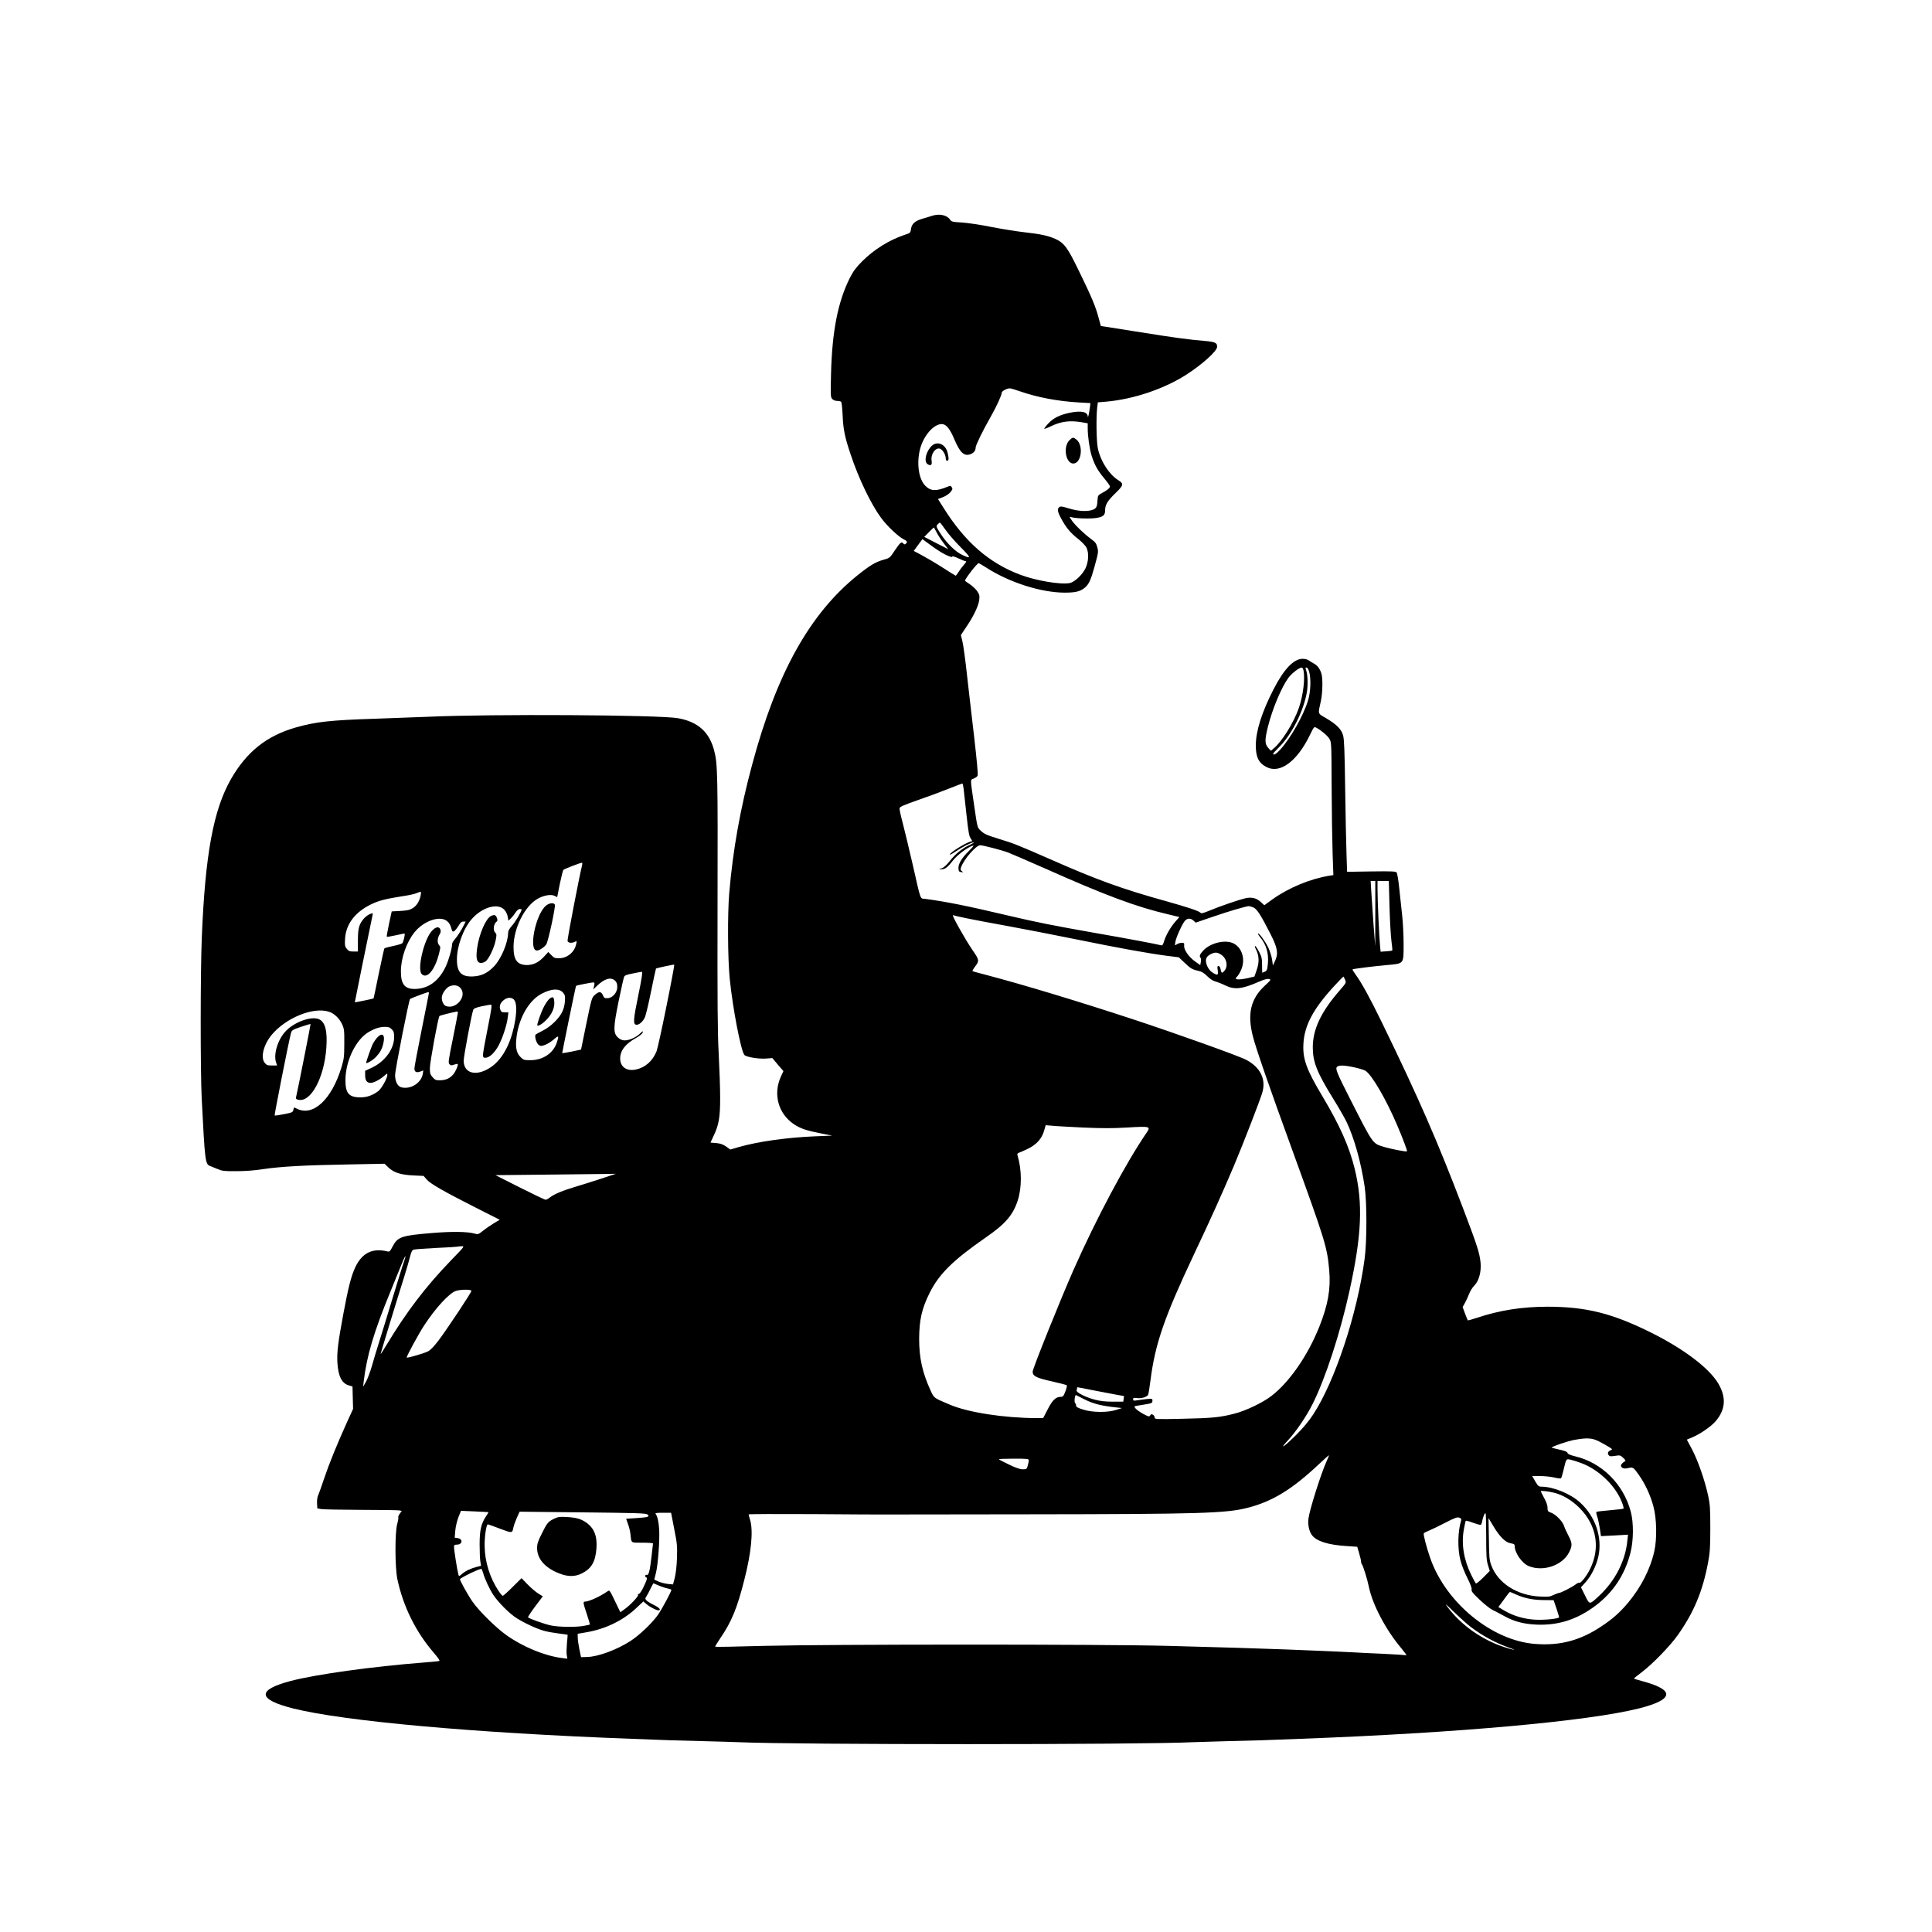 <?xml version="1.0" standalone="no"?>
<!DOCTYPE svg PUBLIC "-//W3C//DTD SVG 20010904//EN"
 "http://www.w3.org/TR/2001/REC-SVG-20010904/DTD/svg10.dtd">
<svg version="1.0" xmlns="http://www.w3.org/2000/svg"
 width="2000pt" height="2000pt" viewBox="0 0 2000 2000"
 preserveAspectRatio="xMidYMid meet">
<g transform="translate(0,2000) scale(0.1,-0.1)"
fill="#000000" stroke="none">
<path d="M9645 17765 c-22 -7 -65 -21 -95 -29 -77 -22 -112 -53 -119 -105 -6
-42 -7 -43 -66 -62 -161 -54 -318 -152 -442 -276 -65 -66 -91 -102 -127 -173
-122 -244 -182 -550 -193 -983 -6 -229 -5 -249 12 -267 11 -12 31 -20 49 -20
17 0 36 -4 42 -8 7 -4 13 -60 17 -142 6 -147 23 -227 83 -405 83 -250 211
-515 315 -656 60 -82 175 -191 229 -219 43 -22 48 -31 26 -49 -10 -9 -16 -8
-26 4 -18 21 -32 9 -89 -76 -49 -74 -51 -76 -113 -93 -83 -23 -142 -58 -268
-159 -496 -398 -840 -1014 -1094 -1963 -123 -456 -199 -882 -237 -1329 -18
-211 -16 -675 5 -885 30 -303 116 -750 152 -791 20 -22 148 -43 226 -37 l63 5
57 -68 58 -67 -26 -56 c-83 -182 -28 -385 135 -494 67 -45 130 -66 285 -96
l111 -22 -175 -7 c-294 -12 -592 -54 -795 -112 l-85 -25 -43 31 c-33 23 -59
32 -103 36 l-59 5 31 67 c56 116 69 194 69 396 0 99 -7 304 -15 455 -12 224
-14 517 -12 1570 3 1312 1 1433 -34 1566 -49 195 -168 302 -374 339 -189 35
-1942 45 -2590 15 -118 -5 -361 -14 -540 -20 -472 -15 -623 -32 -829 -91 -300
-86 -507 -251 -669 -532 -183 -320 -268 -780 -303 -1642 -15 -366 -15 -1379
-1 -1665 33 -651 37 -680 84 -699 13 -5 48 -20 78 -32 49 -21 71 -24 195 -23
92 0 189 7 285 22 179 26 416 40 888 48 l363 7 38 -37 c56 -54 126 -77 256
-84 l110 -5 32 -37 c38 -44 172 -121 507 -291 l249 -126 -62 -37 c-34 -21 -84
-55 -111 -77 -48 -38 -52 -39 -88 -29 -74 21 -234 23 -437 6 -320 -26 -358
-39 -411 -140 -25 -49 -32 -56 -52 -51 -154 38 -261 -13 -332 -159 -43 -90
-73 -205 -124 -478 -57 -305 -70 -411 -63 -518 9 -138 45 -210 117 -231 l39
-12 3 -116 3 -116 -64 -140 c-102 -225 -187 -435 -236 -582 -25 -76 -53 -153
-61 -171 -9 -19 -14 -53 -12 -84 l3 -53 40 -7 c22 -4 209 -7 415 -8 206 0 385
-3 397 -6 l22 -6 -21 -28 c-11 -15 -18 -32 -15 -37 3 -5 -2 -36 -11 -69 -25
-88 -24 -455 2 -574 61 -283 190 -543 377 -760 43 -50 65 -82 57 -84 -7 -3
-78 -10 -158 -16 -539 -42 -1114 -122 -1380 -191 -353 -93 -345 -191 21 -284
530 -133 1873 -254 3504 -315 149 -5 329 -12 400 -15 72 -2 238 -7 370 -10
132 -3 283 -8 335 -10 611 -27 4167 -27 4715 0 44 2 193 6 330 10 138 3 309 8
380 10 72 3 252 10 400 15 1631 61 2974 182 3504 315 358 91 373 189 42 279
-51 14 -95 27 -97 29 -2 1 35 32 82 67 110 83 292 270 372 383 166 234 258
454 314 752 19 103 23 154 23 355 0 208 -3 247 -23 340 -34 157 -106 362 -166
476 l-54 101 55 23 c80 33 192 110 240 164 106 121 116 250 30 395 -94 158
-352 354 -687 522 -409 204 -679 272 -1085 272 -262 -1 -487 -36 -723 -114
-51 -17 -95 -29 -97 -28 -2 2 -15 34 -29 71 l-25 67 24 43 c13 24 33 67 44 96
12 29 36 68 55 86 46 47 71 141 63 233 -10 102 -34 176 -177 553 -270 709
-463 1151 -843 1932 -125 257 -210 412 -275 501 -19 26 -33 50 -31 52 7 6 223
33 359 45 177 16 170 8 170 219 0 91 -7 225 -15 296 -8 72 -21 197 -30 279 -8
82 -21 156 -27 164 -10 12 -54 14 -263 11 l-250 -4 -6 185 c-4 102 -10 408
-14 680 -5 376 -10 507 -21 546 -17 64 -66 114 -176 179 -91 54 -85 36 -54
180 18 83 21 238 4 286 -16 48 -42 82 -75 99 -15 8 -39 22 -52 32 -14 11 -41
18 -66 18 -93 0 -195 -107 -303 -319 -120 -234 -182 -430 -182 -578 0 -122 30
-182 112 -224 140 -72 318 62 450 336 38 79 42 84 62 73 50 -26 117 -82 137
-115 22 -35 22 -40 24 -497 1 -253 6 -563 10 -688 l8 -227 -39 -6 c-197 -31
-425 -125 -593 -246 l-83 -60 -38 35 c-44 40 -96 52 -160 37 -64 -15 -260 -82
-363 -125 -78 -32 -90 -35 -103 -22 -17 17 -132 55 -349 116 -465 129 -718
221 -1214 440 -317 139 -374 162 -517 205 -131 40 -159 53 -196 90 -31 31 -30
25 -64 260 -42 288 -41 260 -5 275 18 7 36 20 41 30 6 10 -7 151 -35 396 -25
208 -58 501 -75 649 -16 149 -37 302 -46 341 l-17 70 57 85 c75 111 125 216
133 278 5 44 2 56 -20 90 -14 21 -49 54 -76 72 -28 18 -51 35 -51 38 0 20 125
181 141 181 4 0 40 -21 79 -46 237 -153 565 -258 810 -259 115 0 163 12 211
52 40 34 61 78 97 208 43 158 44 160 31 211 -10 38 -21 53 -61 82 -77 57 -161
137 -198 188 -33 46 -33 47 -9 40 48 -14 205 -18 264 -7 67 12 85 29 85 78 0
57 25 98 105 176 87 83 91 100 30 137 -93 58 -183 197 -210 328 -15 70 -19
318 -7 422 l7 55 85 7 c286 25 607 134 838 284 165 108 312 241 312 285 0 41
-23 51 -133 60 -159 13 -326 36 -657 89 -168 27 -330 52 -360 57 l-54 8 -23
84 c-29 112 -74 221 -204 486 -117 242 -152 289 -242 331 -76 34 -154 51 -317
69 -80 9 -237 34 -350 56 -113 23 -251 43 -307 46 -91 5 -104 8 -117 28 -33
50 -113 66 -191 40z m908 -1814 c182 -64 393 -104 613 -117 l122 -7 -5 -41
c-9 -68 -21 -122 -22 -99 -2 51 -70 65 -192 39 -101 -22 -163 -53 -214 -107
-25 -26 -45 -52 -45 -57 0 -4 30 6 66 24 107 52 199 64 321 43 l63 -11 0 -52
c0 -83 19 -216 41 -285 30 -94 62 -151 129 -232 33 -39 60 -77 60 -84 0 -17
-28 -40 -81 -68 -41 -22 -44 -27 -47 -68 -4 -75 -11 -89 -47 -105 -54 -22
-149 -18 -247 12 -72 22 -90 25 -103 14 -23 -19 -18 -49 23 -123 50 -92 95
-145 174 -207 38 -30 75 -69 85 -89 27 -55 22 -148 -11 -216 -33 -67 -114
-142 -163 -151 -95 -18 -348 25 -511 86 -325 123 -572 338 -796 695 l-56 89
50 19 c27 10 61 32 75 48 28 34 29 38 15 59 -8 13 -14 13 -42 1 -118 -48 -173
-46 -229 10 -69 69 -92 232 -55 379 36 139 140 260 225 260 45 0 83 -46 130
-157 60 -142 103 -181 172 -153 32 14 49 37 49 68 0 23 75 177 157 320 61 108
113 222 113 247 0 16 51 44 83 45 10 0 55 -13 100 -29z m-767 -1433 c27 -40
97 -121 156 -180 113 -113 116 -128 20 -83 -71 33 -161 121 -223 217 -49 76
-50 80 -33 99 9 10 20 19 24 19 3 0 29 -33 56 -72z m-91 -27 c13 -27 46 -78
73 -113 l48 -63 -124 63 -124 64 48 49 c27 27 49 49 51 49 1 0 14 -22 28 -49z
m93 -233 c43 -21 67 -28 69 -21 3 8 25 2 66 -18 34 -16 68 -29 76 -29 8 0 -1
-16 -21 -37 -18 -21 -44 -55 -56 -75 -13 -21 -26 -38 -28 -38 -3 0 -62 37
-132 82 -70 45 -167 102 -215 128 l-88 47 45 61 45 61 87 -64 c48 -36 116 -80
152 -97z m3706 -1199 c17 -86 -4 -257 -47 -384 -51 -150 -174 -349 -259 -420
l-32 -27 -28 31 c-36 40 -36 82 -3 216 46 185 139 408 213 509 34 46 112 106
138 106 6 0 14 -14 18 -31z m58 -11 c21 -71 16 -212 -11 -298 -48 -158 -178
-387 -287 -509 -41 -46 -74 -65 -74 -43 0 4 25 32 56 62 136 133 264 388 294
584 11 77 7 177 -11 224 -6 16 -5 22 6 22 8 0 20 -18 27 -42z m-3577 -1210 c3
-29 16 -152 30 -272 20 -183 27 -224 45 -248 14 -18 16 -28 8 -28 -39 0 -239
-123 -224 -137 2 -3 32 14 66 37 66 45 156 90 180 90 8 0 -9 -11 -39 -25 -81
-38 -146 -90 -207 -166 -37 -47 -65 -71 -87 -78 -32 -9 -32 -9 -4 -10 38 -1
66 19 120 89 45 58 154 140 206 155 17 5 5 -11 -41 -56 -74 -73 -111 -136
-106 -182 2 -26 8 -33 28 -35 23 -3 24 -3 7 10 -15 11 -16 18 -7 43 32 85 155
225 197 225 29 0 222 -50 288 -75 39 -15 205 -87 371 -160 644 -287 957 -403
1286 -480 l117 -28 -44 -50 c-49 -57 -97 -140 -116 -205 -9 -31 -17 -41 -28
-38 -38 11 -354 71 -701 131 -428 76 -572 104 -896 180 -423 100 -631 141
-846 170 -56 7 -41 -35 -132 365 -36 157 -82 346 -101 420 -20 74 -35 143 -33
153 2 15 41 32 183 82 99 34 243 87 320 118 77 31 143 56 147 56 4 1 9 -23 13
-51z m-3949 -794 c-31 -124 -155 -771 -151 -785 7 -21 44 -25 77 -8 19 10 20
9 13 -23 -18 -86 -94 -148 -180 -148 -41 0 -52 5 -78 33 l-31 32 -45 -49 c-55
-59 -109 -85 -174 -86 -103 0 -142 52 -141 191 2 191 114 416 248 494 62 36
138 50 175 32 l29 -14 27 136 c16 75 32 141 37 146 8 9 173 73 192 74 4 1 5
-11 2 -25z m8211 -501 l-1 -338 -17 220 c-9 121 -19 273 -23 338 l-7 117 24 0
24 0 0 -337z m147 75 c4 -145 13 -306 20 -358 7 -52 11 -97 9 -99 -2 -3 -30
-7 -62 -9 l-59 -4 -6 63 c-9 88 -26 474 -26 582 l0 87 58 0 59 0 7 -262z
m-10029 115 c-11 -59 -41 -109 -82 -134 -30 -19 -57 -25 -128 -29 l-90 -5 -28
-129 c-15 -71 -26 -131 -23 -133 3 -3 44 4 93 15 48 11 89 19 91 18 7 -8 -12
-89 -23 -100 -7 -7 -51 -20 -96 -29 -46 -10 -86 -20 -90 -25 -3 -4 -29 -121
-58 -261 -28 -140 -53 -256 -54 -257 -3 -3 -192 -42 -194 -40 -1 1 146 724
183 899 5 26 5 27 -23 16 -43 -16 -91 -67 -110 -118 -13 -34 -18 -75 -18 -158
l0 -113 -47 0 c-39 0 -50 5 -68 28 -20 24 -22 36 -18 104 9 152 104 277 271
357 81 39 148 56 339 86 54 8 112 21 130 29 48 21 51 20 43 -21z m867 -152
c16 -18 31 -49 34 -72 l7 -40 25 23 c13 13 35 40 48 61 15 22 32 37 44 37 11
0 20 -2 20 -5 0 -20 -68 -134 -101 -169 -26 -29 -39 -53 -39 -72 -1 -103 -73
-274 -149 -351 -67 -68 -128 -97 -216 -101 -120 -5 -165 43 -165 176 0 140 68
323 156 421 109 122 270 166 336 92z m7753 25 c37 -16 76 -76 178 -277 72
-141 82 -199 47 -275 l-23 -49 -8 59 c-5 33 -22 89 -39 125 -31 65 -98 157
-107 147 -3 -3 7 -19 21 -37 64 -76 91 -167 81 -275 -6 -63 -10 -73 -32 -83
-13 -6 -25 -11 -26 -11 -1 0 -2 35 -2 78 0 67 -4 87 -30 137 -16 32 -35 60
-41 62 -7 2 -3 -15 9 -38 32 -65 34 -131 6 -211 l-23 -67 -67 -16 c-105 -23
-152 -17 -112 16 9 8 27 37 39 64 53 113 10 247 -91 285 -87 33 -232 -6 -300
-81 -35 -39 -42 -57 -27 -74 5 -6 6 -25 3 -43 l-6 -33 -55 39 c-65 47 -116
121 -112 163 3 26 0 29 -25 29 -16 0 -38 -7 -50 -15 -21 -15 -22 -15 -16 22 6
43 61 168 93 213 26 36 63 40 96 9 l22 -20 178 61 c165 57 341 108 372 110 7
0 28 -6 47 -14z m-2974 -111 c66 -14 257 -50 423 -80 165 -30 490 -93 721
-140 441 -90 740 -144 939 -170 l119 -15 56 -53 c66 -63 82 -73 146 -87 35 -8
59 -22 92 -55 28 -28 59 -49 86 -56 23 -6 69 -24 101 -40 96 -47 175 -38 348
38 55 24 88 33 105 28 23 -5 21 -9 -46 -71 -144 -134 -181 -291 -121 -523 32
-125 168 -519 402 -1161 350 -964 366 -1016 388 -1259 17 -192 -12 -357 -102
-584 -119 -299 -312 -578 -498 -719 -91 -70 -266 -153 -381 -182 -152 -39
-226 -46 -536 -53 -274 -6 -291 -5 -290 12 1 9 -6 22 -17 29 -14 9 -20 8 -29
-6 -10 -16 -16 -14 -68 13 -67 36 -110 76 -88 83 8 2 47 9 88 15 87 14 91 16
91 43 0 19 -4 20 -59 15 -33 -4 -78 -9 -100 -13 -35 -6 -41 -4 -41 11 0 15 6
17 42 12 43 -6 99 11 113 33 4 6 15 75 25 153 48 376 143 651 450 1302 175
369 301 651 415 920 98 233 276 693 294 760 37 137 -23 256 -167 333 -74 40
-723 272 -1172 420 -560 184 -1131 357 -1515 458 -77 20 -143 38 -147 40 -4 3
9 26 28 51 43 57 42 66 -30 170 -75 109 -219 366 -201 359 8 -3 69 -17 136
-31z m-5372 -31 c20 -16 35 -42 42 -70 10 -38 14 -42 30 -34 10 6 30 31 45 55
19 34 32 45 50 45 l25 0 -36 -69 c-20 -37 -52 -85 -70 -106 -19 -21 -35 -46
-35 -57 0 -45 -35 -168 -66 -234 -68 -144 -171 -223 -302 -231 -118 -7 -162
42 -162 180 0 137 56 299 140 405 96 120 265 178 339 116z m8008 -344 c62 -37
80 -123 37 -171 -24 -27 -31 -24 -38 16 -4 22 -13 35 -22 35 -12 0 -14 -8 -8
-45 7 -52 -1 -56 -54 -23 -43 26 -76 96 -67 139 5 20 18 35 43 49 47 24 69 25
109 0z m-5738 -537 c-47 -235 -94 -446 -103 -468 -42 -100 -115 -164 -210
-186 -98 -22 -166 25 -166 114 0 81 53 150 164 212 38 21 66 44 69 57 5 18 1
16 -26 -10 -41 -40 -112 -72 -159 -72 -27 0 -46 8 -70 29 -51 45 -50 102 6
377 26 126 51 238 56 250 6 17 25 24 92 37 45 10 88 17 94 17 8 0 -5 -82 -37
-237 -53 -256 -57 -306 -23 -311 28 -4 68 30 89 75 10 20 39 142 65 271 26
128 49 234 51 236 7 5 184 43 189 40 3 -1 -33 -195 -81 -431z m7025 275 c13
-31 13 -32 -61 -117 -189 -219 -273 -397 -273 -583 0 -153 43 -260 215 -538
53 -85 114 -191 135 -235 79 -166 149 -416 187 -670 24 -166 24 -567 -1 -750
-76 -567 -306 -1262 -532 -1608 -44 -67 -103 -138 -173 -208 -125 -126 -189
-167 -88 -59 83 89 192 250 254 374 133 264 287 736 382 1169 128 580 142 909
55 1267 -57 231 -154 449 -333 749 -167 279 -207 389 -198 546 10 191 103 364
321 600 48 52 90 95 92 95 3 0 11 -14 18 -32z m-7557 -10 c17 -16 23 -32 23
-65 0 -58 -48 -114 -100 -116 -31 -2 -37 2 -49 31 -18 40 -41 41 -83 3 -32
-28 -34 -36 -88 -297 l-55 -269 -97 -21 c-54 -11 -98 -18 -98 -15 0 10 140
695 143 696 7 5 161 35 176 35 17 0 18 -5 11 -36 l-8 -37 36 36 c80 77 146 96
189 55z m-1602 -74 c76 -82 -42 -229 -150 -188 -26 10 -48 62 -40 100 7 38 48
92 79 104 43 18 86 11 111 -16z m1064 -50 c20 -24 23 -36 19 -88 -2 -37 -13
-81 -28 -111 -34 -71 -122 -155 -203 -195 -37 -18 -70 -37 -73 -41 -12 -20 10
-91 33 -106 21 -14 27 -14 67 1 25 9 65 35 90 57 50 44 55 39 30 -34 -37 -110
-143 -181 -271 -182 -66 0 -74 2 -102 30 -41 38 -55 93 -47 180 18 212 127
409 265 479 103 53 179 56 220 10z m-1389 -4 c0 -5 -34 -176 -75 -380 -41
-204 -75 -384 -75 -401 0 -36 21 -47 63 -31 l29 11 -5 -35 c-16 -95 -125 -164
-222 -140 -39 10 -65 61 -65 127 0 52 142 775 155 788 7 6 174 70 188 70 4 1
7 -3 7 -9z m887 -77 c41 -63 2 -315 -73 -473 -48 -101 -105 -172 -175 -219
-147 -98 -279 -65 -279 69 0 45 83 487 99 526 7 15 27 24 88 37 43 9 86 17 94
17 14 0 9 -35 -32 -242 -27 -133 -49 -257 -49 -275 0 -28 4 -33 24 -33 38 0
86 41 128 110 43 72 94 222 104 305 l7 55 -37 0 c-30 0 -38 5 -46 26 -14 36
-3 70 32 99 41 35 92 34 115 -2z m-1926 -115 c56 -16 112 -69 140 -130 22 -49
24 -65 23 -203 0 -133 -4 -160 -28 -240 -102 -338 -296 -518 -465 -431 -28 15
-29 15 -34 -12 -5 -26 -11 -29 -97 -46 -50 -10 -93 -16 -97 -13 -4 5 143 753
168 848 9 34 12 37 104 69 53 18 98 31 100 29 2 -3 -126 -651 -150 -756 -4
-17 1 -23 24 -28 129 -28 266 225 289 534 13 179 -11 273 -78 301 -78 32 -245
-27 -336 -118 -86 -85 -136 -244 -106 -331 l11 -31 -54 0 c-46 0 -56 4 -75 28
-45 56 -11 189 73 290 147 175 425 289 588 240z m1339 -10 c0 -7 -23 -127 -51
-266 -47 -230 -51 -255 -36 -269 13 -13 21 -14 48 -4 18 6 34 9 37 7 8 -9 -20
-77 -45 -107 -35 -42 -78 -61 -136 -62 -44 -1 -53 3 -78 31 -25 28 -29 40 -29
95 0 58 85 523 99 539 5 6 138 40 184 47 4 0 7 -5 7 -11z m-685 -173 c21 -20
25 -34 25 -82 0 -122 -95 -252 -231 -316 l-69 -32 0 -47 c0 -53 18 -78 56 -78
32 0 94 32 139 71 31 27 35 29 35 12 0 -34 -60 -142 -94 -168 -57 -43 -117
-65 -184 -65 -120 0 -157 42 -156 180 1 199 108 419 241 497 64 37 111 52 166
53 38 0 53 -5 72 -25z m9969 -395 c49 -11 100 -27 112 -35 66 -43 212 -293
326 -560 60 -140 108 -268 103 -273 -7 -8 -170 24 -247 48 -110 34 -104 26
-340 490 -138 272 -156 314 -138 335 17 20 76 19 184 -5z m-2817 -622 c205 -9
305 -9 463 0 236 14 244 12 200 -53 -214 -312 -522 -890 -757 -1421 -134 -303
-423 -1022 -423 -1053 0 -46 37 -65 195 -100 83 -19 154 -37 158 -41 4 -4 -2
-32 -14 -63 -19 -49 -25 -57 -48 -57 -51 0 -86 -33 -135 -129 l-47 -91 -72 0
c-331 1 -703 58 -892 138 -172 73 -164 67 -201 146 -85 185 -119 337 -119 536
1 195 27 313 108 475 98 197 241 338 582 575 203 140 282 232 331 384 43 134
42 317 -2 463 -5 17 -2 24 12 29 11 3 51 21 91 40 92 44 147 105 171 187 l17
59 60 -5 c33 -4 178 -12 322 -19z m-4982 -529 c-82 -27 -203 -65 -267 -84
-134 -40 -218 -75 -264 -110 -18 -14 -39 -25 -46 -25 -7 0 -127 57 -266 127
l-253 128 503 5 c277 3 557 6 623 7 l120 2 -150 -50z m-1556 -846 c-263 -273
-460 -531 -666 -873 -35 -58 -63 -102 -63 -97 0 7 164 546 245 802 24 77 51
170 60 207 13 51 22 68 38 72 12 4 114 11 227 17 113 5 212 11 220 13 8 2 30
4 49 5 32 1 30 -2 -110 -146z m-489 -19 c-12 -32 -63 -198 -115 -369 -51 -170
-114 -373 -138 -450 -25 -77 -59 -192 -77 -255 -18 -63 -46 -137 -62 -165
l-29 -50 6 55 c32 267 106 515 277 930 33 80 80 196 105 258 47 119 68 147 33
46z m700 -297 c0 -17 -245 -386 -340 -513 -49 -64 -84 -101 -111 -114 -41 -21
-219 -72 -219 -63 0 17 123 244 178 328 119 183 263 340 333 362 51 16 159 16
159 0z m6420 -1026 c80 -16 188 -36 241 -46 l95 -17 -4 -29 -4 -29 -108 0
c-74 0 -131 6 -184 20 -95 24 -199 77 -191 97 3 8 5 19 5 24 0 11 -19 14 150
-20z m-70 -99 c87 -43 168 -64 310 -80 l75 -8 -60 -19 c-88 -29 -246 -28 -342
3 -55 17 -73 27 -73 40 0 10 -5 23 -11 29 -11 11 -2 86 10 81 3 -2 44 -22 91
-46z m5322 -433 c34 -17 80 -43 102 -57 39 -24 40 -26 19 -35 -28 -12 -35 -31
-20 -51 10 -13 21 -14 66 -7 51 8 55 7 85 -21 21 -20 27 -31 18 -35 -17 -7
-42 -32 -42 -43 0 -25 30 -38 67 -29 59 13 59 13 114 -63 69 -97 125 -217 156
-336 33 -124 37 -330 9 -457 -40 -184 -137 -374 -271 -535 -84 -100 -157 -166
-276 -245 -217 -146 -428 -203 -686 -183 -446 33 -925 424 -1087 888 -39 111
-74 247 -67 257 3 5 26 17 51 27 25 10 101 46 168 81 104 54 128 62 149 54 17
-6 23 -14 19 -27 -36 -117 -39 -295 -7 -417 11 -44 43 -125 71 -180 32 -64 48
-107 44 -121 -4 -16 13 -38 84 -105 50 -47 108 -93 129 -103 44 -22 60 -30
128 -67 101 -56 200 -81 332 -87 227 -9 419 53 611 197 182 138 300 315 359
541 34 128 36 316 4 434 -76 284 -300 506 -578 571 -49 12 -73 23 -76 34 -3
13 -27 22 -86 35 -45 10 -81 20 -79 21 15 15 171 68 234 79 132 24 185 21 256
-15z m-2821 -210 c-58 -129 -175 -500 -186 -590 -8 -61 6 -129 35 -169 45 -64
168 -103 362 -115 l108 -7 20 -68 c11 -37 20 -76 20 -87 0 -10 4 -23 9 -28 12
-13 56 -156 71 -230 39 -189 177 -450 340 -642 33 -40 55 -71 48 -68 -7 2
-114 9 -238 15 -124 5 -263 12 -310 15 -47 3 -195 9 -330 15 -135 5 -301 12
-370 15 -203 8 -700 24 -1220 37 -675 18 -3517 17 -4183 0 -274 -8 -501 -12
-503 -9 -3 2 20 40 49 83 120 175 177 313 252 609 73 284 94 508 60 621 -8 27
-15 52 -15 57 0 4 296 5 658 3 361 -3 675 -4 697 -4 22 0 722 1 1555 2 1762 2
2031 10 2254 67 259 66 463 191 746 458 52 49 96 88 98 87 1 -2 -11 -32 -27
-67z m-3081 14 c0 -10 -5 -35 -11 -55 -9 -36 -12 -38 -52 -38 -30 0 -72 15
-144 50 -57 27 -103 51 -103 54 0 3 70 6 155 6 141 0 155 -2 155 -17z m5714
-27 c184 -66 361 -236 427 -410 12 -31 19 -59 16 -63 -4 -3 -67 -11 -141 -17
-74 -6 -137 -14 -140 -17 -4 -3 0 -24 8 -47 8 -23 20 -78 27 -122 l12 -82 140
7 140 8 -7 -65 c-21 -208 -126 -412 -289 -565 -105 -98 -100 -98 -149 1 l-42
84 47 52 c60 66 111 170 133 266 44 198 -30 416 -190 561 -97 89 -275 162
-396 163 -32 0 -38 6 -67 55 l-32 55 82 0 c45 0 111 -7 146 -15 36 -9 68 -12
71 -8 4 4 15 42 25 83 29 122 27 120 74 109 21 -5 69 -19 105 -33z m-279 -308
c92 -22 187 -79 265 -157 179 -179 220 -416 108 -638 -35 -70 -95 -146 -109
-138 -5 4 -24 -5 -41 -19 -38 -28 -151 -86 -169 -86 -7 0 -33 -10 -57 -21 -39
-19 -56 -21 -146 -16 -233 12 -431 140 -498 323 -20 53 -23 83 -25 274 l-4
215 48 -80 c67 -113 127 -172 181 -181 33 -5 42 -11 42 -27 0 -73 76 -181 147
-210 152 -60 349 9 417 145 34 68 33 94 -8 172 -19 36 -40 82 -46 102 -16 47
-86 118 -134 135 -33 12 -36 16 -36 51 0 24 -12 60 -35 101 -19 35 -35 67 -35
70 0 8 78 -1 135 -15z m-11028 -202 c1 -1 -11 -20 -26 -43 -50 -75 -66 -144
-66 -288 0 -71 3 -151 7 -177 l8 -47 -43 -11 c-64 -16 -118 -42 -154 -73 -28
-25 -32 -26 -37 -10 -13 48 -46 255 -46 292 0 16 6 21 29 21 60 0 66 61 6 68
l-28 4 6 73 c4 43 18 101 33 140 l26 65 142 -6 c77 -4 142 -7 143 -8z m1646
-24 c26 -23 8 -29 -113 -37 l-108 -7 19 -55 c11 -29 22 -75 25 -101 11 -100 0
-92 124 -92 61 0 110 -3 110 -8 0 -4 -7 -63 -15 -132 -18 -155 -30 -201 -50
-193 -9 3 -15 -1 -15 -11 0 -9 5 -16 11 -16 14 0 4 -31 -33 -107 -17 -35 -37
-63 -45 -63 -8 0 -11 -4 -8 -10 8 -12 -79 -105 -139 -148 l-44 -32 -56 116
c-56 116 -56 116 -78 100 -76 -53 -192 -106 -233 -106 -21 0 -19 -14 20 -130
19 -57 33 -105 32 -107 -2 -1 -28 -8 -58 -13 -79 -16 -263 -14 -344 3 -71 15
-231 72 -239 85 -2 4 31 55 74 112 l79 105 -47 29 c-26 16 -75 58 -110 94
l-63 65 -92 -91 c-51 -51 -97 -92 -102 -92 -6 0 -24 21 -42 48 -92 137 -144
304 -146 467 -2 96 17 225 33 225 5 0 61 -20 126 -45 127 -48 127 -48 139 14
4 19 20 64 35 98 l29 64 653 -7 c568 -6 655 -9 671 -22z m276 -147 c30 -151
33 -178 29 -303 -3 -86 -12 -162 -23 -206 l-18 -68 -53 5 c-29 3 -72 14 -97
25 l-44 20 17 68 c21 81 40 335 34 449 -5 80 -18 139 -37 163 -7 9 9 12 75 12
l85 0 32 -165z m8406 -83 c0 -203 3 -245 19 -296 l18 -58 -68 -69 c-38 -38
-72 -65 -76 -61 -4 4 -25 43 -47 87 -78 157 -105 321 -77 474 8 45 17 85 20
88 3 3 37 -6 76 -21 40 -14 75 -24 80 -21 4 3 11 21 14 41 9 44 27 86 35 78 3
-3 6 -112 6 -242z m-10384 -374 c15 -60 71 -178 109 -233 49 -72 148 -172 216
-221 74 -53 226 -125 309 -147 33 -9 100 -21 150 -27 49 -6 90 -12 91 -13 1
-1 -2 -40 -7 -87 -4 -47 -6 -102 -2 -123 l6 -38 -54 7 c-179 22 -402 114 -574
235 -111 79 -284 249 -354 349 -48 69 -137 229 -129 234 40 31 190 102 220
105 4 1 12 -18 19 -41z m1820 -132 c30 -13 71 -26 92 -30 20 -4 37 -10 37 -14
0 -19 -101 -206 -142 -263 -60 -84 -191 -208 -279 -265 -142 -92 -334 -163
-448 -167 l-66 -2 -17 80 c-9 44 -17 98 -17 121 l-1 41 98 17 c191 34 369 120
503 244 l79 74 31 -27 c37 -31 102 -65 124 -65 34 0 11 28 -45 55 -33 16 -68
37 -77 47 -16 18 -16 21 1 46 9 15 29 51 42 80 14 28 27 52 28 52 2 0 28 -11
57 -24z m8870 -91 c87 -39 175 -58 288 -59 l104 -1 29 -85 c15 -46 28 -87 28
-91 0 -16 -149 -31 -245 -26 -116 6 -226 38 -322 94 l-62 37 30 40 c17 23 43
58 57 78 15 21 30 38 33 38 4 0 31 -11 60 -25z m-466 -337 c123 -93 255 -164
395 -214 96 -33 57 -29 -50 6 -226 74 -439 223 -578 405 -41 55 -35 50 64 -46
60 -58 136 -126 169 -151z"/>
<path d="M11070 15442 c-70 -71 -35 -250 47 -240 80 10 99 190 26 248 -33 26
-39 25 -73 -8z"/>
<path d="M9646 15385 c-59 -55 -85 -161 -45 -189 34 -23 50 -10 43 34 -11 68
39 140 87 125 26 -9 59 -62 59 -97 0 -18 5 -28 15 -28 18 0 19 25 4 86 -22 86
-106 122 -163 69z"/>
<path d="M5651 10624 c-107 -90 -182 -464 -93 -464 25 0 78 35 97 64 20 29 97
388 89 410 -9 25 -59 19 -93 -10z"/>
<path d="M5083 10518 c-54 -26 -124 -188 -144 -335 -14 -100 -4 -147 34 -151
14 -2 37 4 51 14 34 21 92 142 107 220 11 55 11 64 -4 79 -27 26 -17 95 17
117 14 9 -5 62 -24 65 -8 1 -25 -3 -37 -9z"/>
<path d="M4467 10359 c-81 -94 -150 -395 -101 -443 55 -55 138 45 180 218 15
60 15 66 0 81 -21 22 -20 71 3 109 14 22 16 37 10 54 -14 36 -52 28 -92 -19z"/>
<path d="M5688 9661 c-13 -11 -38 -46 -55 -78 -33 -63 -78 -191 -70 -199 10
-10 64 25 101 67 52 57 78 118 74 176 -3 54 -15 61 -50 34z"/>
<path d="M3901 9255 c-17 -20 -38 -52 -47 -73 -20 -47 -64 -173 -64 -184 0
-16 77 31 108 67 40 45 59 81 71 137 20 89 -13 115 -68 53z"/>
<path d="M5740 4280 c-65 -31 -76 -43 -130 -153 -41 -81 -50 -108 -50 -152 0
-111 79 -203 224 -261 93 -38 169 -38 241 -1 97 49 138 119 149 253 11 130
-23 217 -109 275 -53 36 -99 49 -198 55 -69 4 -89 2 -127 -16z"/>
</g>
</svg>

